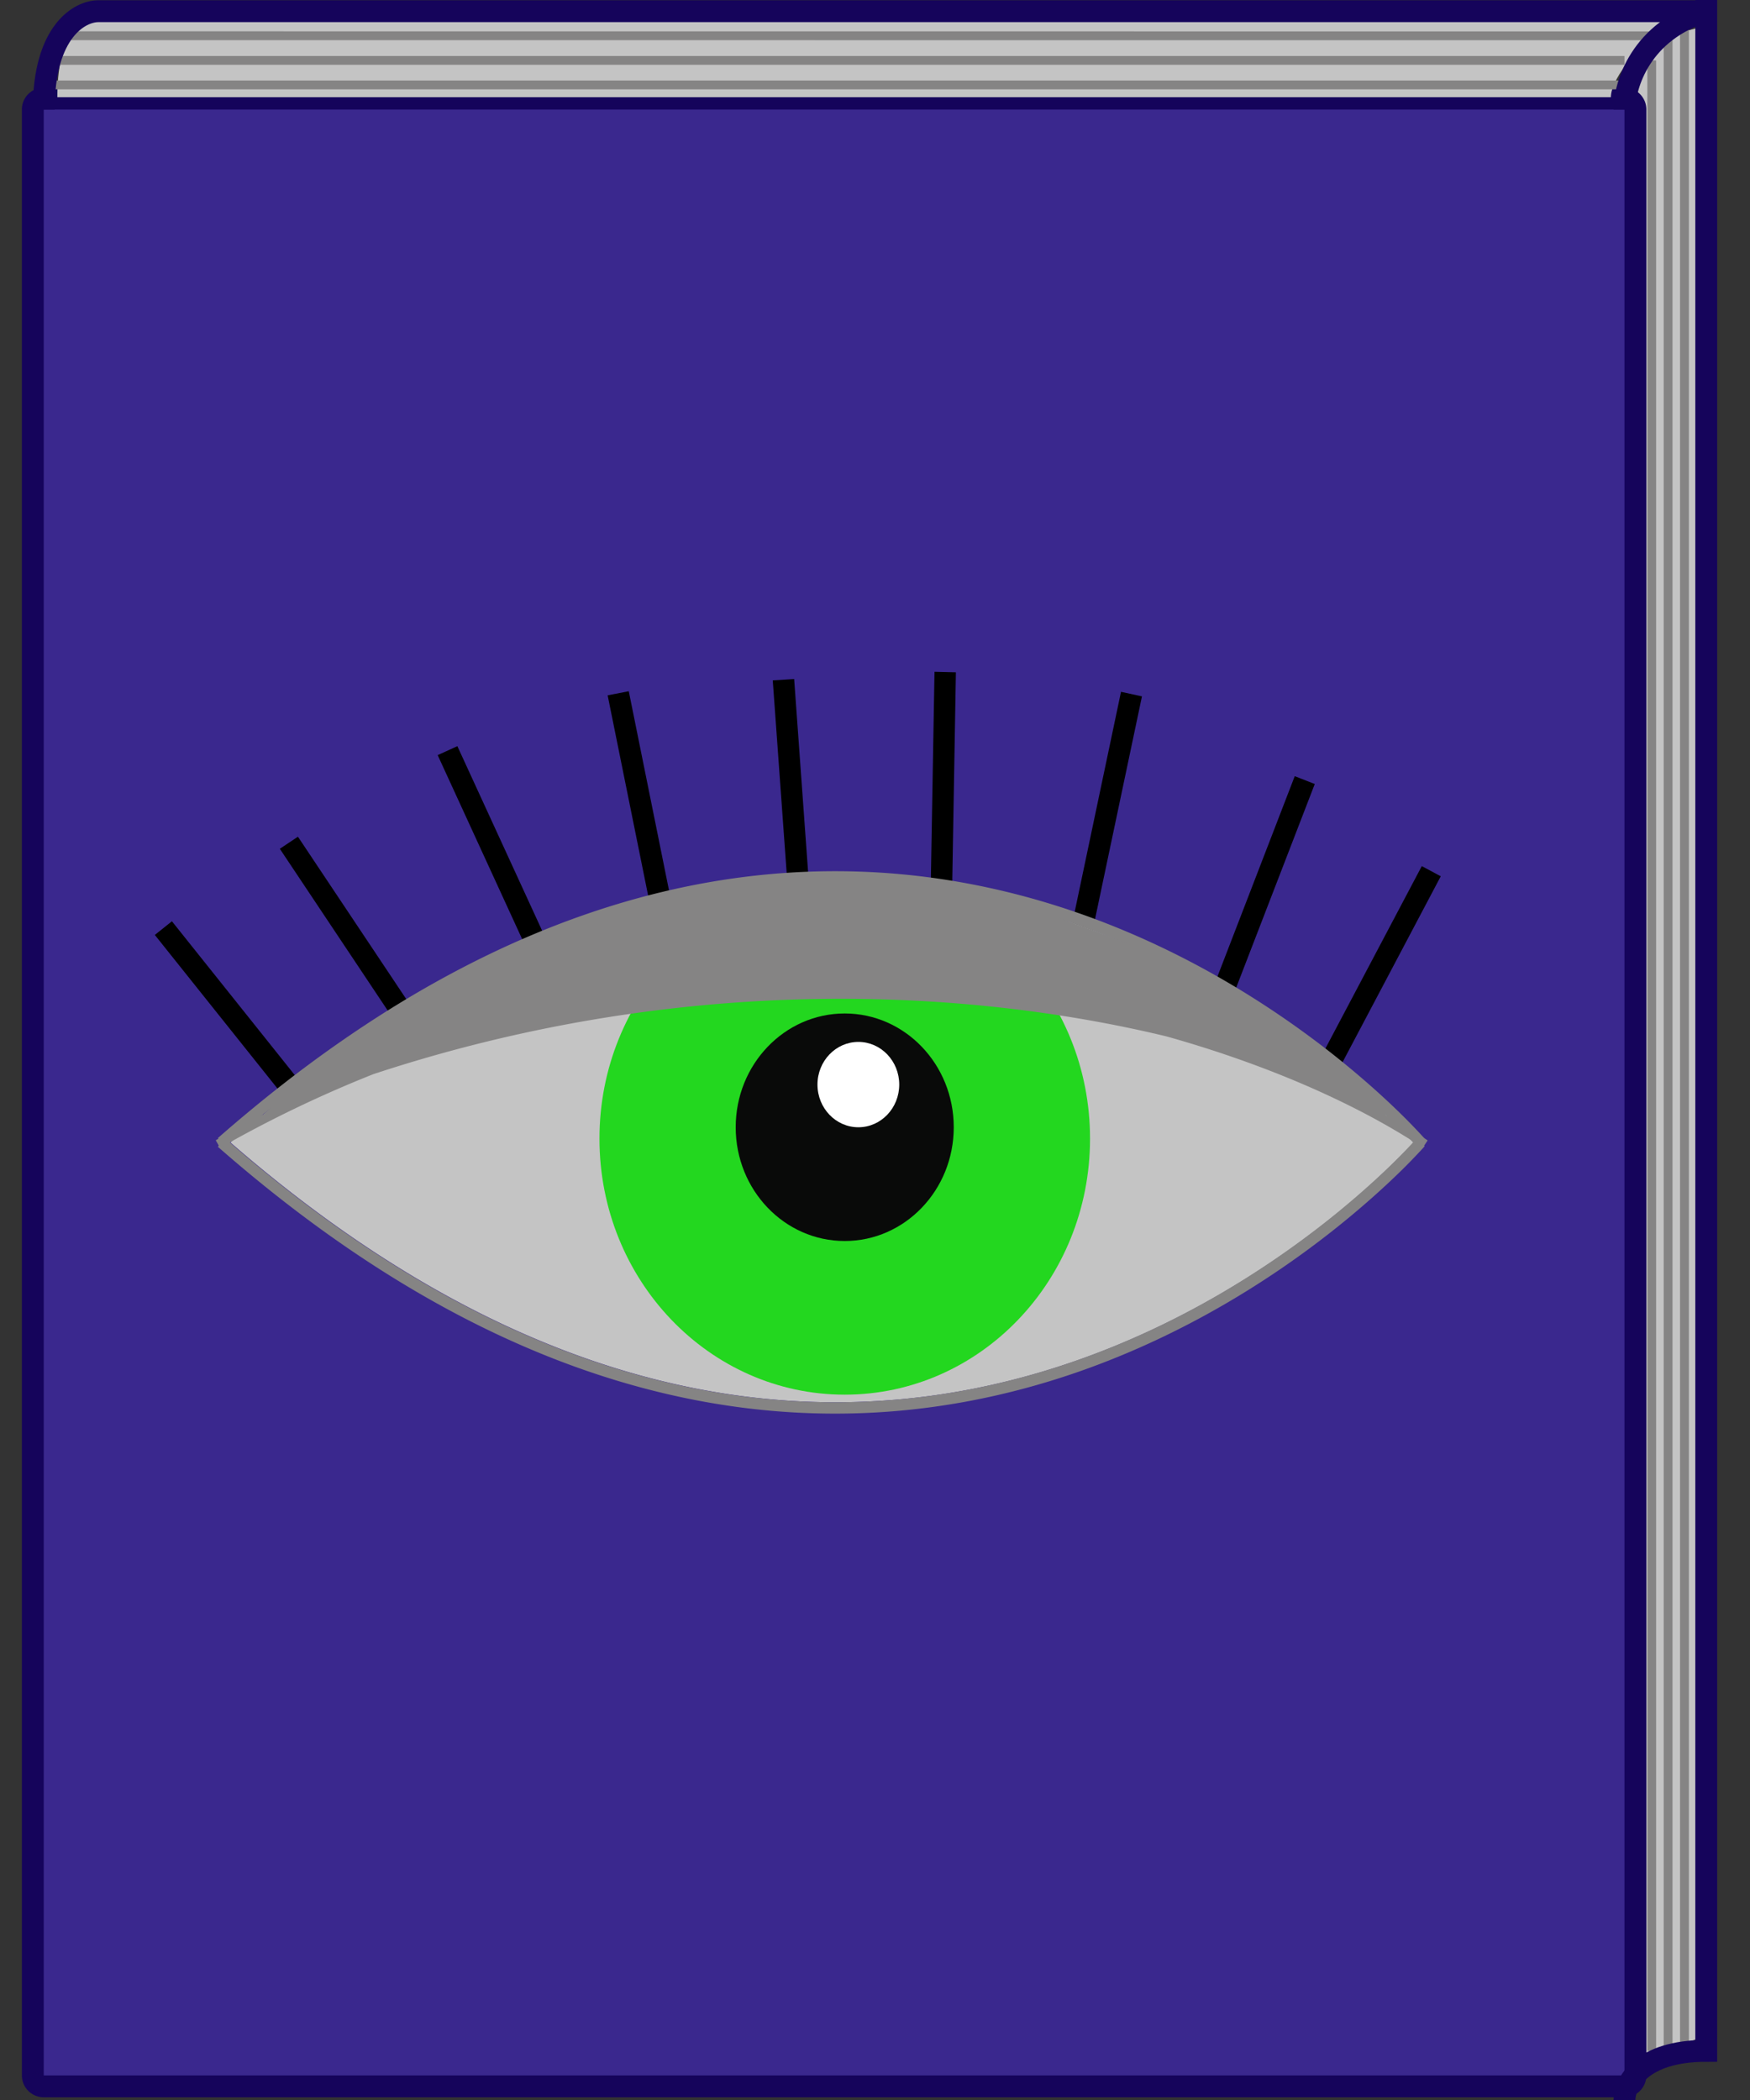 <svg width="40" height="48" fill="none" xmlns="http://www.w3.org/2000/svg">
    <rect width="100%" height="100%" fill="#333333" stroke="none"/>
    <path d="M38.987.603v45.925c-.61.204-.874.485-1.395.485-.06.05-.114.103-.162.157V1.941c0-.434.324-1.123 1.557-1.338Z" fill="#C4C4C4" />
    <path d="M37.754 1.38v45.497" stroke="#858484" stroke-width=".2" />
    <path d="M38.128.256v46.62M38.502.256v46.62" stroke="#858484" stroke-width=".202" />
    <path d="M37.131 2.253a.25.25 0 0 1 .25.25v44.935a.25.25 0 0 1-.25.25H1a.25.25 0 0 1-.25-.25V2.503a.25.25 0 0 1 .25-.25h36.131Z" fill="#3A288E" stroke="#15045B" stroke-width=".5" stroke-linejoin="round" />
    <path d="M36.82 2.222c0-.467.77-1.34 1.557-1.966H2.246c-.148 0-.935.221-.935 1.966H36.82Z" fill="#C4C4C4" />
    <path fill-rule="evenodd" clip-rule="evenodd" d="M1.623.918 38.066.92V.718L1.623.716v.202Zm35.508.562H1V1.28h36.131v.202Zm0 .562H1V1.84h36.131v.202Z" fill="#858484" />
    <path d="M1 2.503C1 .706 1.83.256 2.246.256H39c-1.495.45-1.869 1.685-1.869 2.247M39 0v46.877c-1.495 0-1.869.748-1.869 1.123" stroke="#15045B" stroke-width=".5" />
    <path d="m21.849 15.367-.088 5.078-.49-.012.089-5.078.489.012ZM18.518 20.585l-.366-5.065-.489.032.366 5.064.489-.031ZM14.372 15.8l1.004 4.97-.482.093-1.005-4.97.483-.093ZM12.558 21.635l-2.104-4.58-.45.205 2.103 4.58.45-.205ZM6.81 19.125l2.78 4.168-.414.276-2.78-4.168.414-.276ZM3.93 21.058l3.115 3.901-.391.312-3.115-3.901.39-.312ZM24.975 21.266l1.127-5.349-.479-.104-1.126 5.349.478.104ZM30.052 17.92l-1.818 4.711-.457-.179 1.817-4.711.457.179ZM30.582 24.477l2.35-4.448-.434-.232-2.35 4.447.434.233Z" fill="#000" />
    <path d="M24.578 21.115c-4.841-1.685-11.605-1.701-19.311 4.998 7.706 6.698 14.47 6.682 19.311 4.997 2.437-.848 4.391-2.12 5.737-3.18a19.329 19.329 0 0 0 1.543-1.352c.176-.172.31-.31.399-.406l.037-.04.018-.02a7.415 7.415 0 0 0-.055-.058c-.09-.096-.223-.235-.399-.407a19.326 19.326 0 0 0-1.543-1.351c-1.346-1.06-3.3-2.333-5.737-3.181Z" fill="#C4C4C4" />
    <path d="M24.915 26.026c0 3.232-2.51 5.852-5.607 5.852-3.096 0-5.606-2.62-5.606-5.852s2.51-5.853 5.606-5.853c3.097 0 5.607 2.62 5.607 5.853Z" fill="#23D71F" />
    <path d="M21.8 25.766c0 1.436-1.116 2.6-2.492 2.6s-2.492-1.164-2.492-2.6c0-1.437 1.116-2.601 2.492-2.601s2.492 1.164 2.492 2.6Z" fill="#090A09" />
    <path d="M20.554 24.79c0 .539-.418.976-.934.976s-.935-.437-.935-.976c0-.538.419-.975.935-.975s.934.437.934.975Z" fill="#fff" />
    <path fill-rule="evenodd" clip-rule="evenodd" d="m5.06 26.113-.08-.1c7.821-6.858 14.719-6.866 19.665-5.145 2.469.86 4.447 2.148 5.808 3.22.68.537 1.207 1.02 1.564 1.37a13.537 13.537 0 0 1 .51.527l.026.03.007.007.002.003-.092.088.093.087-.003.003-.007.008-.026.03a13.537 13.537 0 0 1-.51.527c-.357.349-.884.832-1.564 1.369-1.36 1.073-3.339 2.36-5.808 3.22-4.946 1.72-11.844 1.713-19.665-5.145l.08-.1Zm.195 0c7.705-6.699 14.47-6.683 19.311-4.998 2.437.848 4.391 2.12 5.736 3.181.673.53 1.193 1.007 1.544 1.351a13.122 13.122 0 0 1 .453.466 13.122 13.122 0 0 1-.453.465c-.351.344-.871.82-1.543 1.351-1.346 1.061-3.3 2.333-5.737 3.181-4.841 1.685-11.606 1.701-19.311-4.997Z" fill="#858484" />
    <path d="M26.662 23.689c2.446.686 4.469 1.618 5.86 2.544l.11-.167c-.29-.193-.607-.386-.95-.578-.226-.428-1.05-1.178-1.675-1.488-1.346-1.06-3.004-2.037-5.44-2.885-4.626-1.817-12.537-1.616-18.533 4.35-.368.19-.736.388-1.103.598l.099.174a27.605 27.605 0 0 1 3.504-1.685c6.812-2.248 13.302-2.026 18.128-.863Z" fill="#858484" />
</svg>